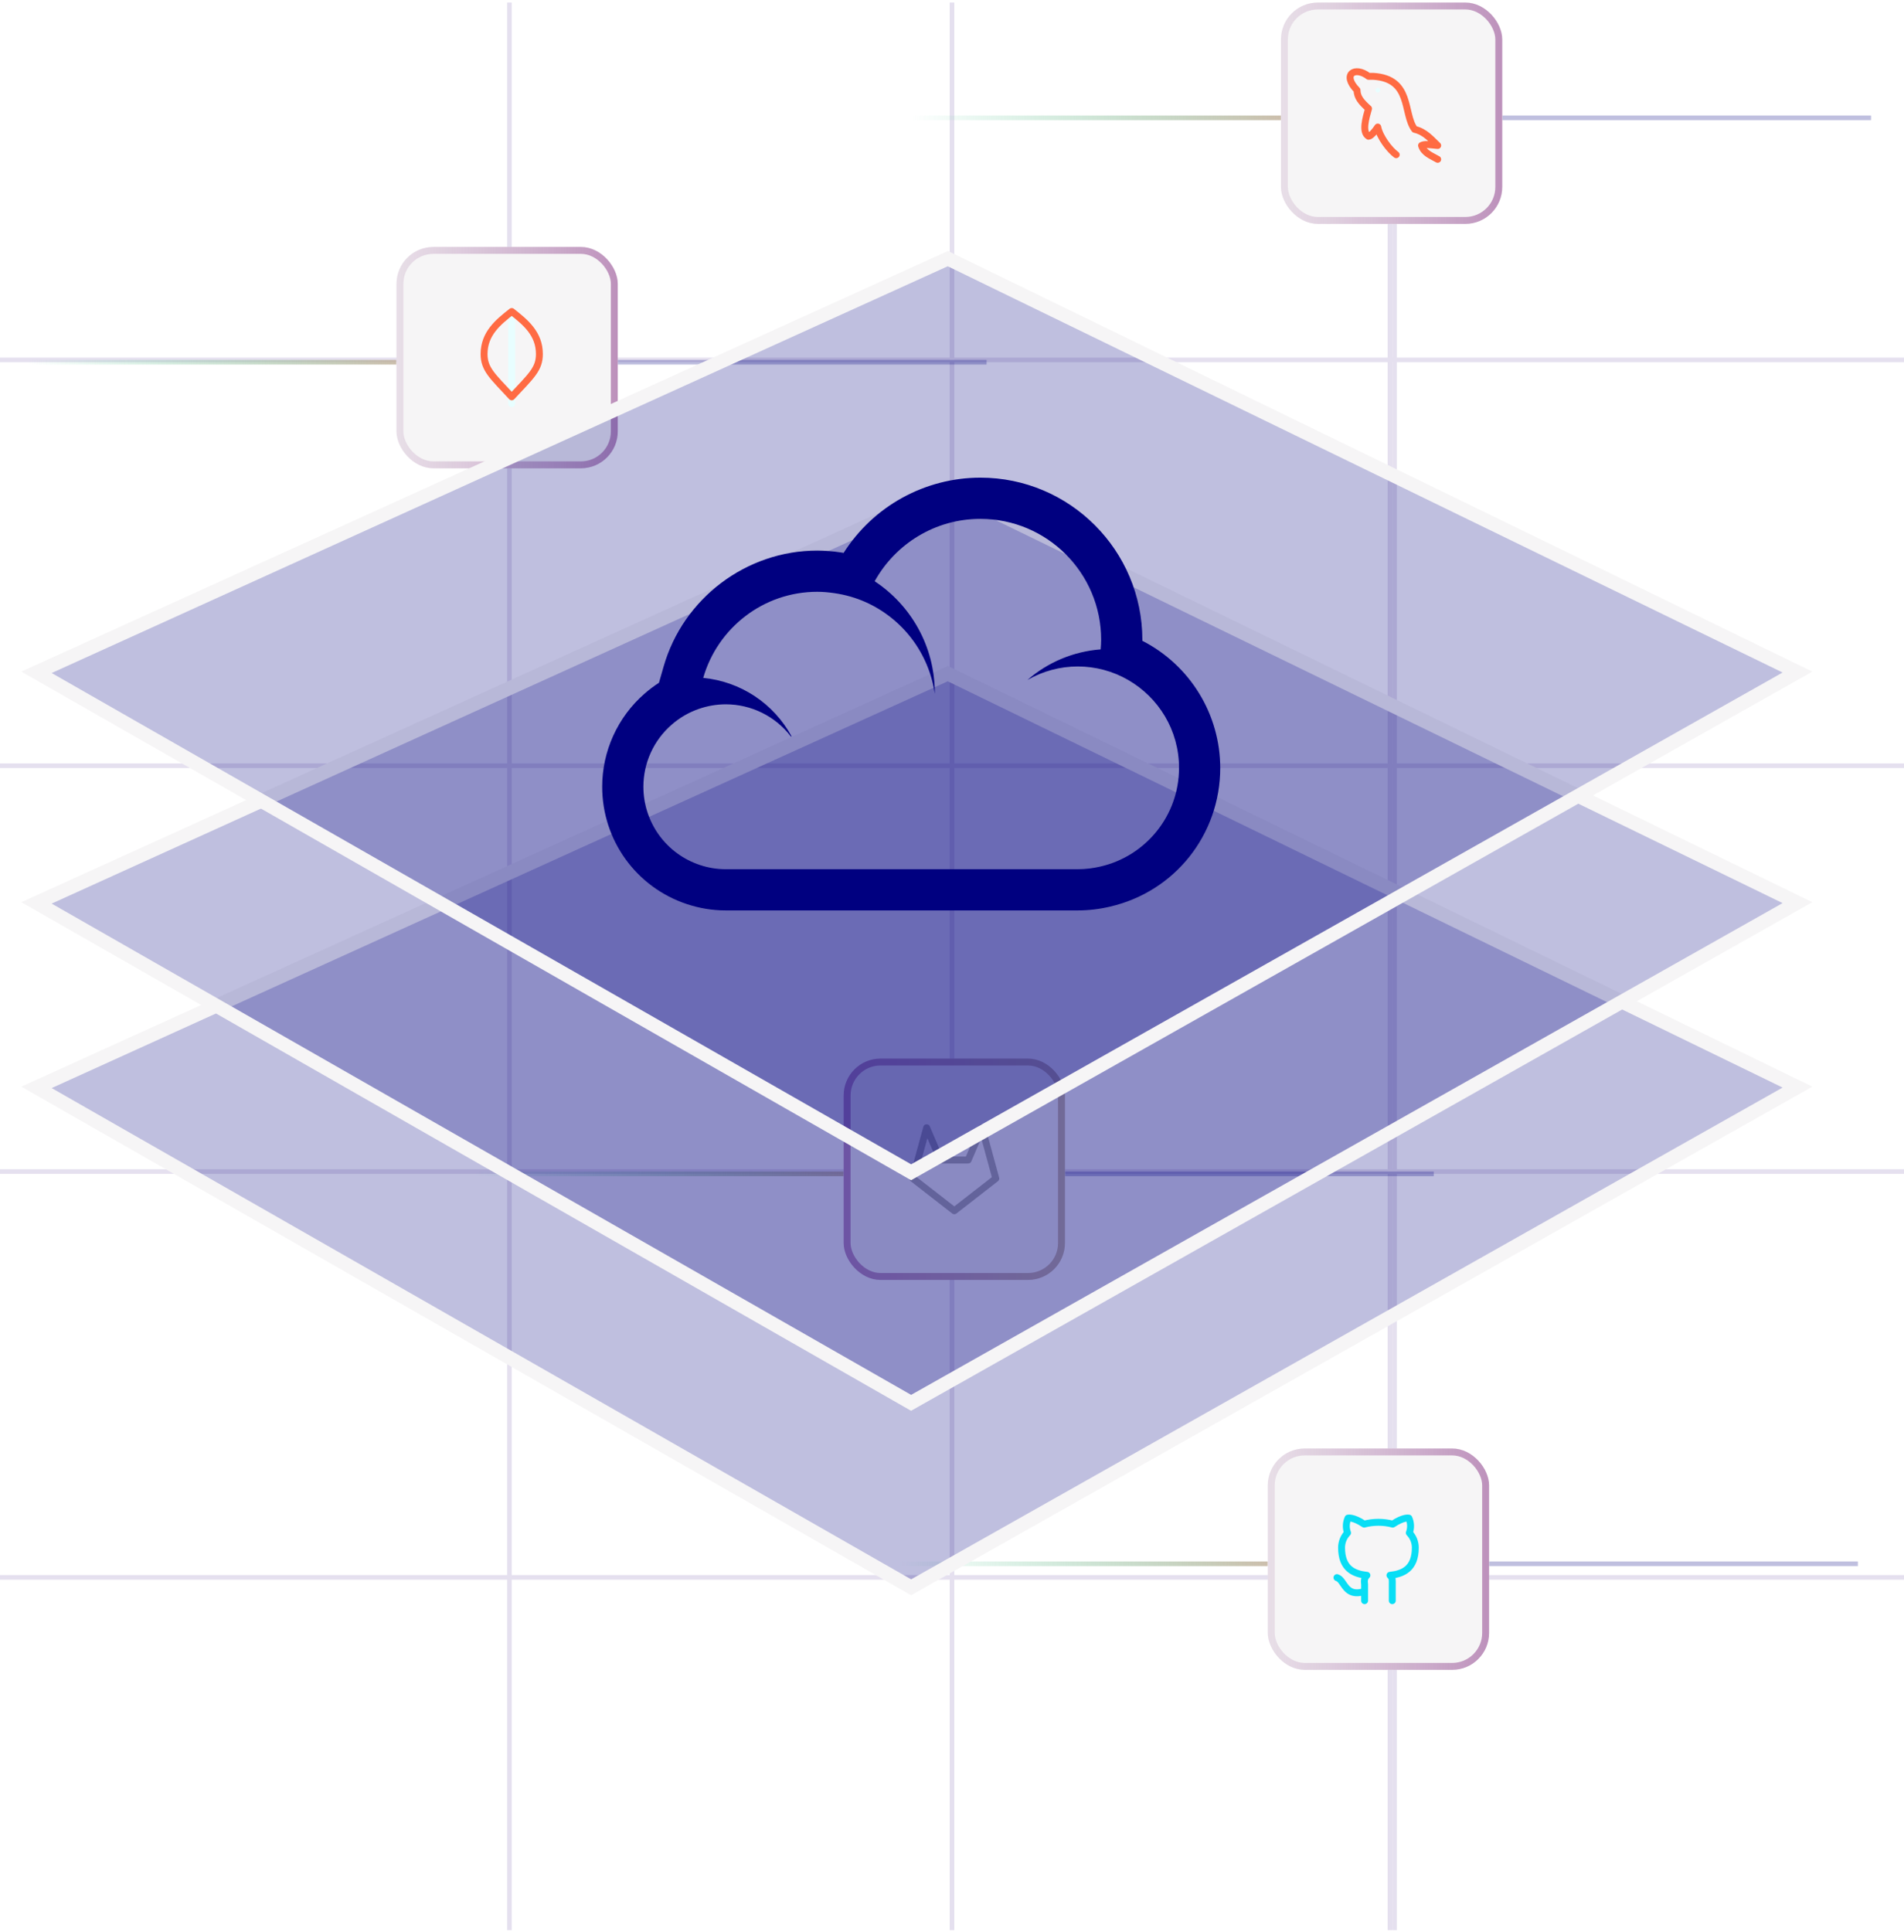 <svg width="413" height="419" viewBox="0 0 413 419" fill="none" xmlns="http://www.w3.org/2000/svg">
<line x1="4.37114e-08" y1="78.05" x2="413" y2="78.05" stroke="#E5E0EF"/>
<line x1="301.5" y1="0.55" x2="301.5" y2="418.55" stroke="#E5E0EF"/>
<line x1="302.5" y1="0.55" x2="302.5" y2="418.55" stroke="#E5E0EF"/>
<line x1="206.5" y1="0.55" x2="206.5" y2="418.55" stroke="#E5E0EF"/>
<line x1="110.5" y1="0.55" x2="110.5" y2="418.55" stroke="#E5E0EF"/>
<line x1="4.37114e-08" y1="166.05" x2="413" y2="166.05" stroke="#E5E0EF"/>
<line x1="4.37114e-08" y1="254.05" x2="413" y2="254.05" stroke="#E5E0EF"/>
<line x1="4.37114e-08" y1="342.05" x2="413" y2="342.05" stroke="#E5E0EF"/>
<path d="M134 78.55H214" stroke="#000080" stroke-opacity="0.25"/>
<path d="M86 78.55H6" stroke="url(#paint0_linear_44_67)" stroke-opacity="0.8"/>
<g filter="url(#filter0_b_44_67)">
<rect x="86" y="53.55" width="48" height="48" rx="8" fill="#F6F5F6"/>
<rect x="86.75" y="54.3" width="46.5" height="46.5" rx="7.25" stroke="url(#paint1_linear_44_67)" stroke-opacity="0.8" stroke-width="1.5"/>
</g>
<g clip-path="url(#clip0_44_67)">
<path d="M111 68.55V87.55" stroke="#E8FEFF" stroke-width="1.5" stroke-linecap="round" stroke-linejoin="round"/>
<path d="M117 76.777C117 80.05 115.188 81.547 111 86.05C106.812 81.547 105 80.05 105 76.777C105 72.323 108.071 69.85 111 67.55C113.929 69.85 117 72.323 117 76.777Z" stroke="#FF6B43" stroke-width="1.5" stroke-linecap="round" stroke-linejoin="round"/>
</g>
<path d="M325.852 25.55H405.852" stroke="#000080" stroke-opacity="0.25"/>
<path d="M277.852 25.55H197.852" stroke="url(#paint2_linear_44_67)" stroke-opacity="0.8"/>
<g filter="url(#filter1_b_44_67)">
<rect x="277.852" y="0.55" width="48" height="48" rx="8" fill="#F6F5F6"/>
<rect x="278.602" y="1.3" width="46.5" height="46.5" rx="7.25" stroke="url(#paint3_linear_44_67)" stroke-opacity="0.8" stroke-width="1.5"/>
</g>
<g clip-path="url(#clip1_44_67)">
<path d="M302.852 33.55C301.425 32.524 299.262 29.696 298.852 27.55C298.366 28.32 297.351 29.55 296.852 29.55C295.353 28.662 296.278 25.577 296.852 23.55C295.256 22.117 294.384 21.092 294.352 19.55C291.002 16.11 293.908 14.28 296.852 16.55H297.852C306.334 17.05 304.273 24.62 306.852 28.05C309.147 28.572 310.517 30.304 311.852 31.55C309.766 31.35 309.068 31.206 308.352 31.55C308.83 33.19 310.475 33.75 311.852 34.55" stroke="#FF6B43" stroke-width="1.5" stroke-linecap="round" stroke-linejoin="round"/>
<path d="M298.852 19.55H298.862" stroke="#E8FEFF" stroke-linecap="round" stroke-linejoin="round"/>
</g>
<path d="M231 254.55H311" stroke="#000080" stroke-opacity="0.25"/>
<path d="M183 254.55H103" stroke="url(#paint4_linear_44_67)" stroke-opacity="0.8"/>
<g filter="url(#filter2_b_44_67)">
<rect x="183" y="229.55" width="48" height="48" rx="8" fill="#F6F5F6"/>
<rect x="183.75" y="230.3" width="46.5" height="46.5" rx="7.25" stroke="url(#paint5_linear_44_67)" stroke-opacity="0.8" stroke-width="1.5"/>
</g>
<g clip-path="url(#clip2_44_67)">
<path d="M216 255.55L207 262.55L198 255.55L201 244.55L204 251.55H210L213 244.55L216 255.55Z" stroke="#B0B0B0" stroke-width="1.5" stroke-linecap="round" stroke-linejoin="round"/>
</g>
<path d="M323 339.1H403" stroke="#000080" stroke-opacity="0.25"/>
<path d="M275 339.1H195" stroke="url(#paint6_linear_44_67)" stroke-opacity="0.8"/>
<g filter="url(#filter3_b_44_67)">
<rect x="275" y="314.1" width="48" height="48" rx="8" fill="#F6F5F6"/>
<rect x="275.75" y="314.85" width="46.5" height="46.5" rx="7.25" stroke="url(#paint7_linear_44_67)" stroke-opacity="0.8" stroke-width="1.5"/>
</g>
<g clip-path="url(#clip3_44_67)">
<path d="M296 345.1C291.7 346.5 291.7 342.6 290 342.1M302 347.1V343.6C302 342.6 302.1 342.2 301.5 341.6C304.3 341.3 307 340.2 307 335.6C306.999 334.405 306.533 333.257 305.7 332.4C306.09 331.362 306.055 330.211 305.6 329.2C305.6 329.2 304.5 328.9 302.1 330.5C300.067 329.97 297.933 329.97 295.9 330.5C293.5 328.9 292.4 329.2 292.4 329.2C291.945 330.211 291.91 331.362 292.3 332.4C291.467 333.257 291.001 334.405 291 335.6C291 340.2 293.7 341.3 296.5 341.6C295.9 342.2 295.9 342.8 296 343.6V347.1" stroke="#08DEF5" stroke-width="1.5" stroke-linecap="round" stroke-linejoin="round"/>
</g>
<path d="M197.628 344.2L7.914 235.79L205.6 146.082L389.895 235.735L197.628 344.2Z" fill="#000080" fill-opacity="0.25" stroke="#F6F5F6" stroke-width="3"/>
<path d="M197.628 304.2L7.914 195.79L205.6 106.082L389.895 195.735L197.628 304.2Z" fill="#000080" fill-opacity="0.25" stroke="#F6F5F6" stroke-width="3"/>
<path d="M197.628 254.2L7.914 145.79L205.6 56.082L389.895 145.735L197.628 254.2Z" fill="#000080" fill-opacity="0.25" stroke="#F6F5F6" stroke-width="3"/>
<path d="M212.656 112.516C227.124 112.516 238.854 124.255 238.854 138.738C238.854 139.44 238.803 140.126 238.749 140.816C232.878 141.258 227.307 143.585 222.865 147.45C226.188 145.53 229.959 144.52 233.797 144.521C237.635 144.522 241.404 145.535 244.726 147.457C251.304 151.255 255.746 158.347 255.746 166.498C255.746 176.933 248.467 185.665 238.714 187.903C237.098 188.286 235.443 188.481 233.782 188.484H157.42C155.517 188.484 153.626 188.177 151.821 187.573C148.253 186.393 145.148 184.119 142.947 181.074C140.746 178.029 139.56 174.367 139.559 170.609C139.556 168.057 140.102 165.534 141.16 163.211C142.218 160.888 143.763 158.82 145.69 157.147C147.402 155.646 149.387 154.489 151.537 153.74C153.428 153.075 155.417 152.733 157.42 152.728C160.154 152.728 162.851 153.358 165.302 154.568C167.753 155.778 169.892 157.536 171.555 159.706L171.716 159.701C169.803 156.176 167.054 153.174 163.71 150.959C160.366 148.745 156.529 147.385 152.536 147.001C155.622 136.231 165.527 128.328 177.284 128.328C178.542 128.328 179.762 128.447 180.966 128.621C183.353 128.965 185.636 129.62 187.761 130.567C191.73 132.342 195.186 135.09 197.808 138.558C200.431 142.025 202.134 146.1 202.76 150.402L202.765 150.25C202.765 140.135 197.581 131.231 189.729 126.043C194.2 117.979 202.789 112.516 212.656 112.516ZM212.656 103.578C206.739 103.582 200.919 105.079 195.734 107.931C190.55 110.782 186.168 114.895 182.995 119.889C182.747 119.847 182.497 119.811 182.249 119.773C180.606 119.526 178.948 119.397 177.286 119.389C161.898 119.389 148.188 129.731 143.945 144.539L142.937 148.058C141.84 148.764 140.792 149.555 139.8 150.426C136.918 152.94 134.607 156.042 133.024 159.523C131.441 163.005 130.621 166.785 130.621 170.609C130.621 182.199 138.015 192.426 149.019 196.059C151.714 196.959 154.551 197.422 157.42 197.422H233.782C236.129 197.418 238.467 197.144 240.751 196.606C254.826 193.373 264.684 180.99 264.684 166.498C264.671 160.798 263.087 155.212 260.107 150.353C257.127 145.494 252.865 141.55 247.79 138.955V138.738C247.79 119.353 232.031 103.578 212.656 103.578Z" fill="#000080"/>
<defs>
<filter id="filter0_b_44_67" x="78" y="45.55" width="64" height="64" filterUnits="userSpaceOnUse" color-interpolation-filters="sRGB">
<feFlood flood-opacity="0" result="BackgroundImageFix"/>
<feGaussianBlur in="BackgroundImageFix" stdDeviation="4"/>
<feComposite in2="SourceAlpha" operator="in" result="effect1_backgroundBlur_44_67"/>
<feBlend mode="normal" in="SourceGraphic" in2="effect1_backgroundBlur_44_67" result="shape"/>
</filter>
<filter id="filter1_b_44_67" x="269.852" y="-7.45" width="64" height="64" filterUnits="userSpaceOnUse" color-interpolation-filters="sRGB">
<feFlood flood-opacity="0" result="BackgroundImageFix"/>
<feGaussianBlur in="BackgroundImageFix" stdDeviation="4"/>
<feComposite in2="SourceAlpha" operator="in" result="effect1_backgroundBlur_44_67"/>
<feBlend mode="normal" in="SourceGraphic" in2="effect1_backgroundBlur_44_67" result="shape"/>
</filter>
<filter id="filter2_b_44_67" x="175" y="221.55" width="64" height="64" filterUnits="userSpaceOnUse" color-interpolation-filters="sRGB">
<feFlood flood-opacity="0" result="BackgroundImageFix"/>
<feGaussianBlur in="BackgroundImageFix" stdDeviation="4"/>
<feComposite in2="SourceAlpha" operator="in" result="effect1_backgroundBlur_44_67"/>
<feBlend mode="normal" in="SourceGraphic" in2="effect1_backgroundBlur_44_67" result="shape"/>
</filter>
<filter id="filter3_b_44_67" x="267" y="306.1" width="64" height="64" filterUnits="userSpaceOnUse" color-interpolation-filters="sRGB">
<feFlood flood-opacity="0" result="BackgroundImageFix"/>
<feGaussianBlur in="BackgroundImageFix" stdDeviation="4"/>
<feComposite in2="SourceAlpha" operator="in" result="effect1_backgroundBlur_44_67"/>
<feBlend mode="normal" in="SourceGraphic" in2="effect1_backgroundBlur_44_67" result="shape"/>
</filter>
<linearGradient id="paint0_linear_44_67" x1="86" y1="79.05" x2="6" y2="79.05" gradientUnits="userSpaceOnUse">
<stop stop-color="#BFAE97"/>
<stop offset="1" stop-color="#4CCD99" stop-opacity="0"/>
</linearGradient>
<linearGradient id="paint1_linear_44_67" x1="86" y1="77.55" x2="134" y2="77.55" gradientUnits="userSpaceOnUse">
<stop stop-color="#BB96BA" stop-opacity="0.3"/>
<stop offset="1" stop-color="#AF78AD"/>
</linearGradient>
<linearGradient id="paint2_linear_44_67" x1="277.852" y1="26.05" x2="197.852" y2="26.05" gradientUnits="userSpaceOnUse">
<stop stop-color="#BFAE97"/>
<stop offset="1" stop-color="#4CCD99" stop-opacity="0"/>
</linearGradient>
<linearGradient id="paint3_linear_44_67" x1="277.852" y1="24.55" x2="325.852" y2="24.55" gradientUnits="userSpaceOnUse">
<stop stop-color="#BB96BA" stop-opacity="0.3"/>
<stop offset="1" stop-color="#AF78AD"/>
</linearGradient>
<linearGradient id="paint4_linear_44_67" x1="183" y1="255.05" x2="103" y2="255.05" gradientUnits="userSpaceOnUse">
<stop stop-color="#BFAE97"/>
<stop offset="1" stop-color="#4CCD99" stop-opacity="0"/>
</linearGradient>
<linearGradient id="paint5_linear_44_67" x1="183" y1="253.55" x2="231" y2="253.55" gradientUnits="userSpaceOnUse">
<stop stop-color="#B57DB3"/>
<stop offset="1" stop-color="#BFAE97"/>
</linearGradient>
<linearGradient id="paint6_linear_44_67" x1="275" y1="339.6" x2="195" y2="339.6" gradientUnits="userSpaceOnUse">
<stop stop-color="#BFAE97"/>
<stop offset="1" stop-color="#4CCD99" stop-opacity="0"/>
</linearGradient>
<linearGradient id="paint7_linear_44_67" x1="275" y1="338.1" x2="323" y2="338.1" gradientUnits="userSpaceOnUse">
<stop stop-color="#BB96BA" stop-opacity="0.3"/>
<stop offset="1" stop-color="#AF78AD"/>
</linearGradient>
<clipPath id="clip0_44_67">
<rect width="24" height="24" fill="white" transform="translate(99 65.55)"/>
</clipPath>
<clipPath id="clip1_44_67">
<rect width="24" height="24" fill="white" transform="translate(289.852 12.55)"/>
</clipPath>
<clipPath id="clip2_44_67">
<rect width="24" height="24" fill="white" transform="translate(195 241.55)"/>
</clipPath>
<clipPath id="clip3_44_67">
<rect width="24" height="24" fill="white" transform="translate(287 326.1)"/>
</clipPath>
</defs>
</svg>
